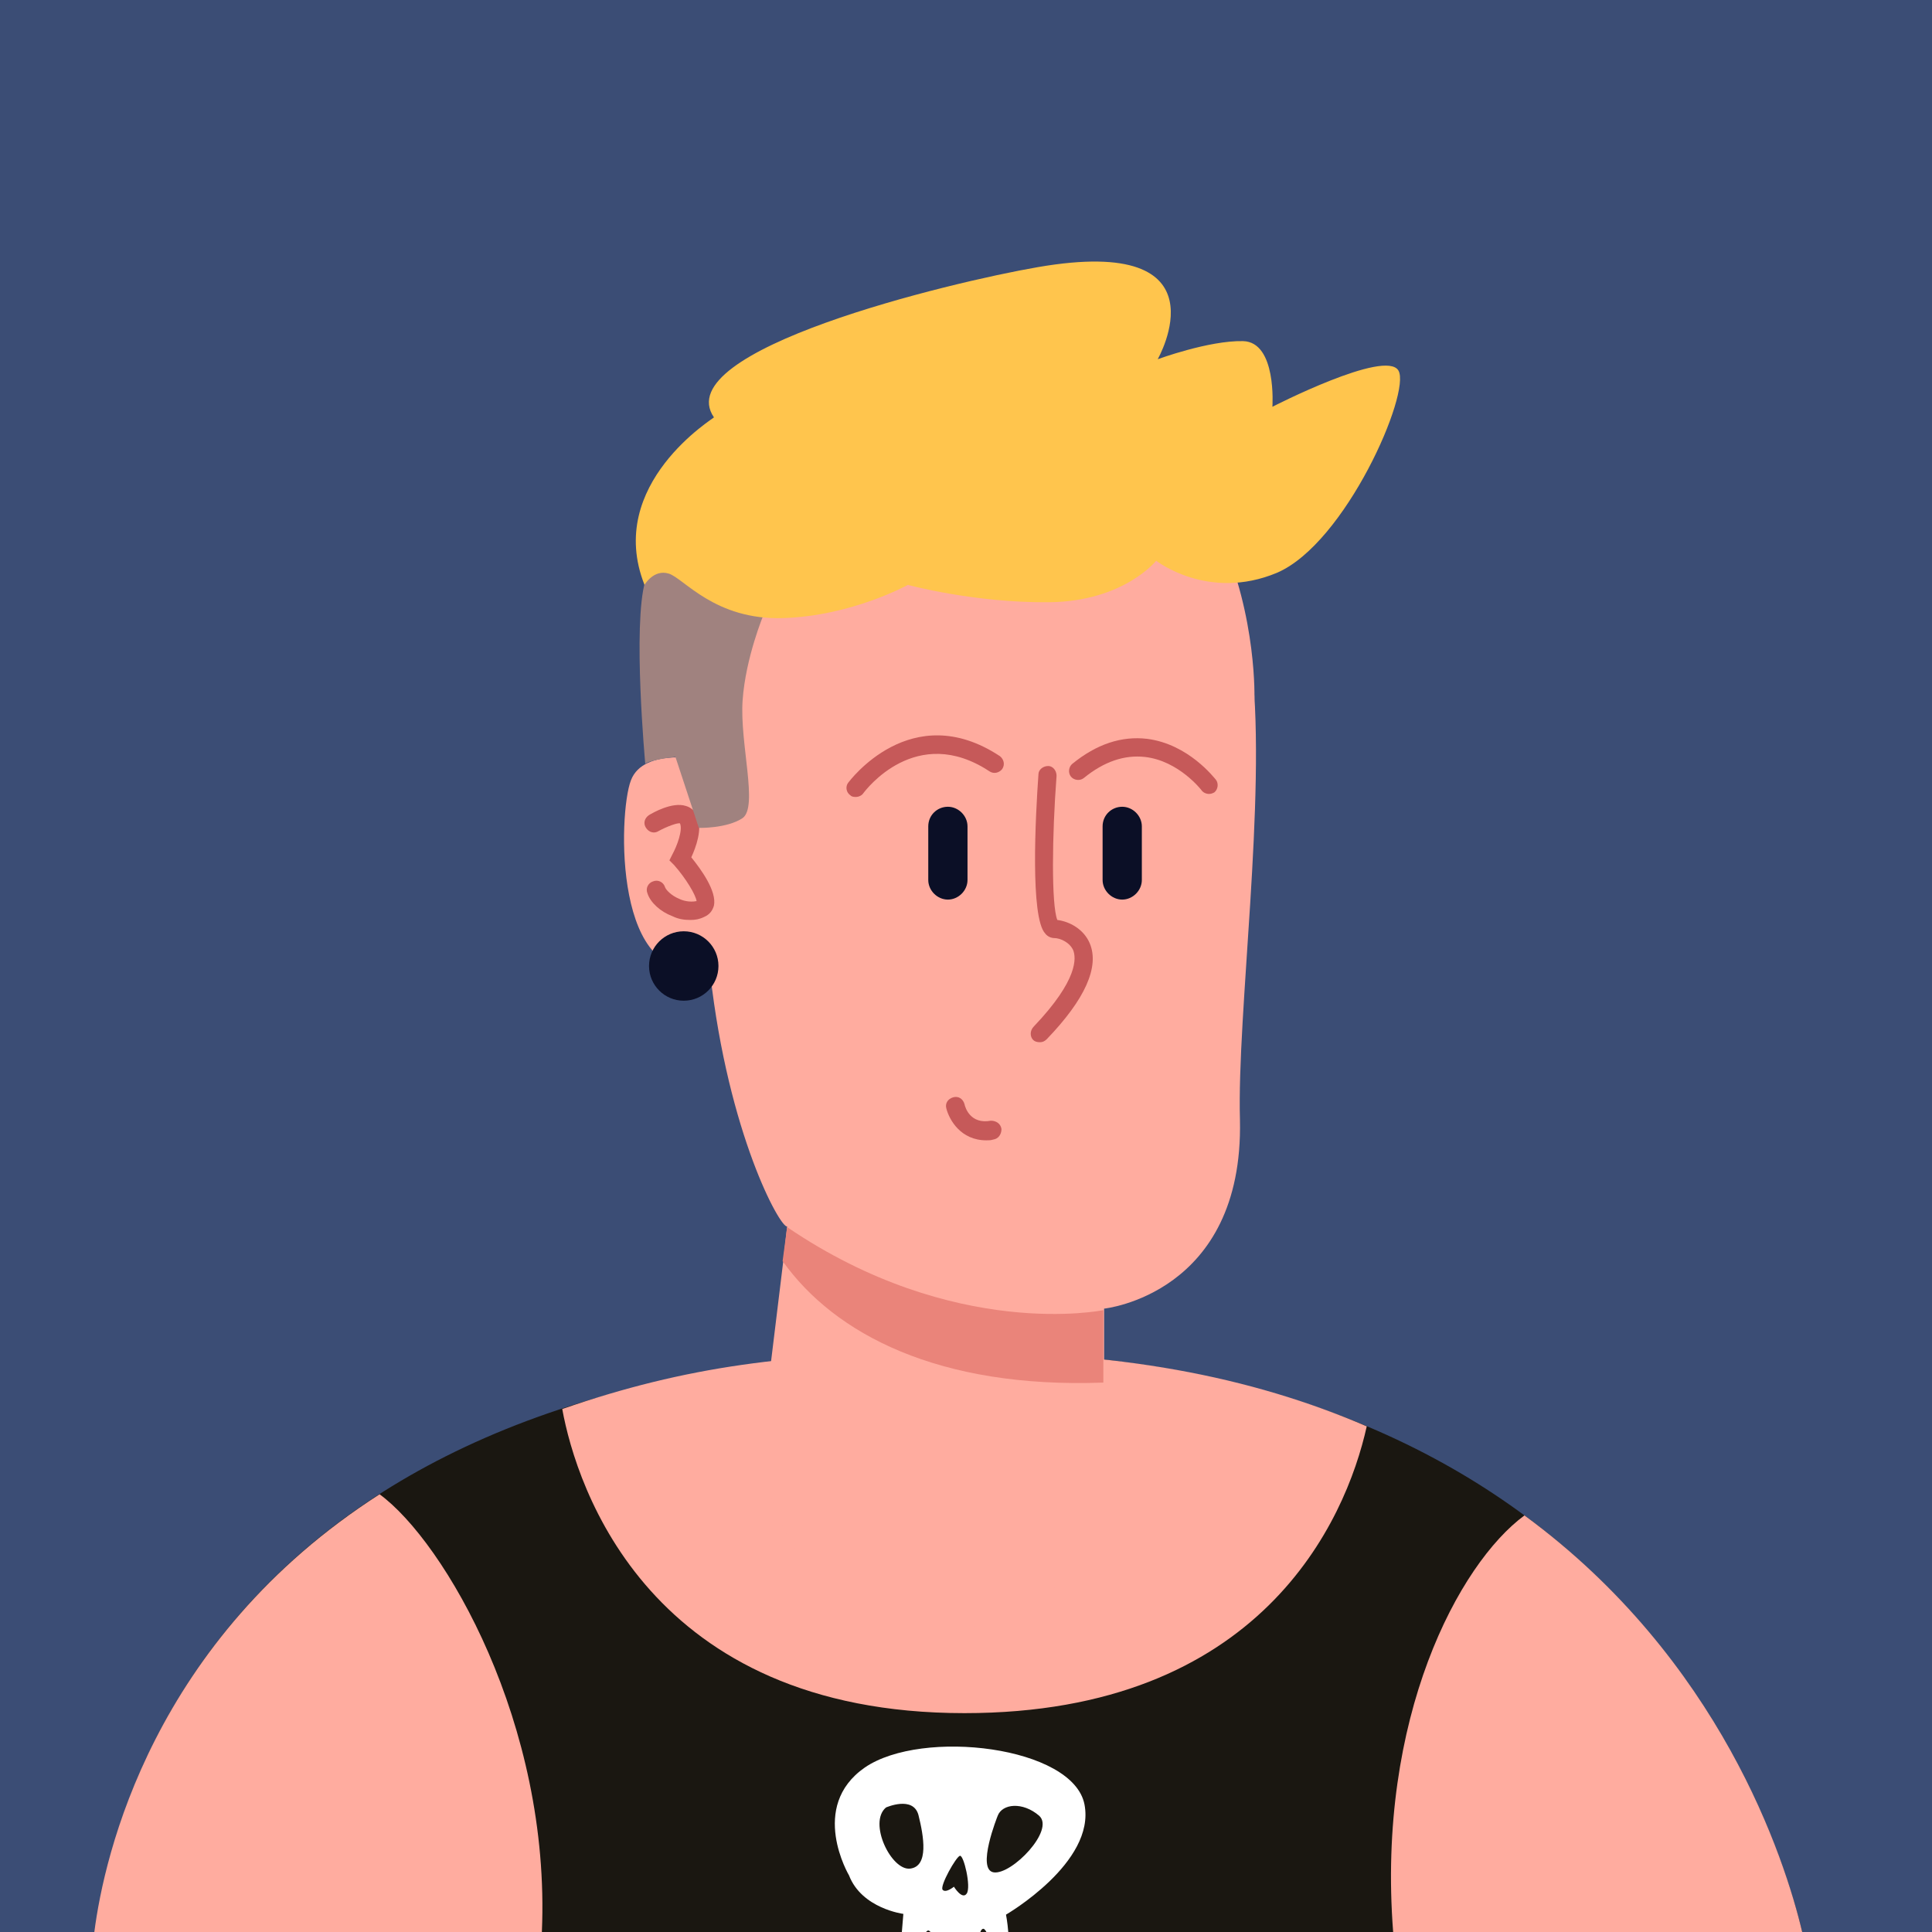 <?xml version="1.0" encoding="utf-8"?>
<!-- Generator: Adobe Illustrator 27.9.0, SVG Export Plug-In . SVG Version: 6.00 Build 0)  -->
<svg version="1.1" xmlns="http://www.w3.org/2000/svg" xmlns:xlink="http://www.w3.org/1999/xlink" x="0px" y="0px"
	 viewBox="0 0 256 256" style="enable-background:new 0 0 256 256;" xml:space="preserve">
<style type="text/css">
	.st0{display:none;}
	.st1{display:inline;fill:#3B4D75;}
	.st2{display:inline;fill:#4A9370;}
	.st3{display:inline;fill:#1B9E9A;}
	.st4{display:inline;fill:#FF4F4F;}
	.st5{display:inline;fill:#4399E6;}
	.st6{display:inline;fill:#FFC56F;}
	.st7{display:inline;fill:#444466;}
	.st8{display:inline;}
	.st9{fill:#E56E2C;}
	.st10{fill:#D17EE0;}
	.st11{fill:#FFAC9F;}
	.st12{fill:#F48A7F;}
	.st13{fill:#FC8383;}
	.st14{fill:none;stroke:#C95D55;stroke-width:2.5;stroke-linecap:round;stroke-linejoin:round;stroke-miterlimit:10;}
	.st15{fill:#4C2C22;}
	.st16{fill:#FFFFFF;}
	.st17{display:inline;fill:#5F9996;}
	.st18{display:inline;fill:#94A3B8;}
	.st19{display:inline;fill:#FF8BCF;}
	.st20{display:inline;fill:#4649D4;}
	.st21{display:inline;fill:#FE6B59;}
	.st22{display:inline;fill:#7DE2BB;}
	.st23{display:inline;fill:#9DD0C1;}
	.st24{display:inline;fill:#F9C7A2;}
	.st25{fill:#734866;}
	.st26{fill:#D37C5E;}
	.st27{fill:#9E5D46;}
	.st28{fill:none;stroke:#9E5D46;stroke-width:2.221;stroke-linecap:round;stroke-miterlimit:10;}
	.st29{fill:#AF1E1E;}
	.st30{fill:#0276CE;}
	.st31{fill:#FFD6C0;}
	.st32{fill:none;stroke:#DD8762;stroke-width:2.448;stroke-linecap:round;stroke-miterlimit:10;}
	.st33{fill:#E89477;}
	.st34{fill:#37355B;}
	.st35{fill:#FF4F4F;}
	.st36{clip-path:url(#SVGID_00000078743395681751979540000001921189374306273430_);}
	.st37{fill:#BC2B33;}
	.st38{fill:#ED4F4F;}
	.st39{fill:none;stroke:#9E5D46;stroke-width:2.397;stroke-linecap:round;stroke-miterlimit:10;}
	.st40{fill:none;stroke:#4C2C22;stroke-width:2.667;stroke-linejoin:round;stroke-miterlimit:10;}
	.st41{fill:#932525;}
	.st42{fill:none;stroke:#FFFFFF;stroke-width:3.333;stroke-linecap:round;stroke-miterlimit:10;}
	.st43{fill:none;stroke:#FFFFFF;stroke-width:2;stroke-linecap:round;stroke-miterlimit:10;}
	.st44{fill:none;stroke:#FFFFFF;stroke-width:1.931;stroke-linecap:round;stroke-miterlimit:10;}
	.st45{fill:#173253;}
	.st46{fill:#997382;}
	.st47{fill:#7E5E6D;}
	.st48{fill:none;stroke:#FFFFFF;stroke-width:2.333;stroke-linecap:round;stroke-miterlimit:10;}
	.st49{fill:#FFA657;}
	.st50{fill:none;stroke:#EF8B4F;stroke-width:4;stroke-miterlimit:10;}
	.st51{fill:#EF8B4F;}
	.st52{fill:#454570;}
	.st53{fill:#F28C81;}
	.st54{fill:#7E7CE1;}
	.st55{fill:none;stroke:#FFFFFF;stroke-width:3;stroke-linecap:round;stroke-miterlimit:10;}
	.st56{fill:#BF5882;}
	.st57{fill:#FF8BCF;}
	.st58{fill:#A6ADDD;}
	.st59{fill:#FFE9CA;}
	.st60{fill:none;stroke:#DB9753;stroke-width:2.4;stroke-linecap:round;stroke-linejoin:round;stroke-miterlimit:10;}
	.st61{fill:#F2BB7E;}
	.st62{fill:#202049;}
	.st63{display:inline;fill:#37355B;}
	.st64{fill:#541A30;}
	.st65{fill:#E07E68;}
	.st66{fill:#D65C50;}
	.st67{fill:none;stroke:#BC5146;stroke-width:2.5;stroke-linecap:round;stroke-linejoin:round;stroke-miterlimit:10;}
	.st68{fill:none;stroke:#C13838;stroke-width:2.5;stroke-linecap:round;stroke-miterlimit:10;}
	.st69{fill:#D33C3C;}
	.st70{fill:#FFC56F;}
	.st71{fill:none;stroke:#37355B;stroke-width:2.5;stroke-linecap:round;stroke-miterlimit:10;}
	.st72{fill:none;stroke:#E89F5D;stroke-width:2;stroke-linecap:round;stroke-linejoin:round;stroke-miterlimit:10;}
	.st73{fill:#9491B5;}
	.st74{fill:#5E434E;}
	.st75{fill:none;stroke:#F28C81;stroke-width:2;stroke-linecap:round;stroke-miterlimit:10;}
	.st76{fill:#4A6642;}
	.st77{fill:none;stroke:#3C5434;stroke-width:2;stroke-linecap:round;stroke-linejoin:round;stroke-miterlimit:10;}
	.st78{fill:#8483AA;}
	.st79{fill:#1F1F49;}
	.st80{fill:#313159;}
	.st81{fill:none;stroke:#FFFFFF;stroke-width:2.389;stroke-linecap:round;stroke-miterlimit:10;}
	.st82{fill:none;stroke:#FFFFFF;stroke-width:2.307;stroke-linecap:round;stroke-miterlimit:10;}
	.st83{fill:#6161BC;}
	.st84{fill:#0B2759;}
	.st85{fill:#5656A5;}
	.st86{fill:none;stroke:#0B2759;stroke-width:3;stroke-linecap:round;stroke-miterlimit:10;}
	.st87{fill:#25253F;}
	.st88{fill:#5B5B84;}
	.st89{fill:#AF2323;}
	.st90{fill:#D11818;}
	.st91{fill:#47152A;}
	.st92{fill:#2A336F;}
	.st93{fill:#171E4D;}
	.st94{fill:none;stroke:#171E4D;stroke-width:2;stroke-miterlimit:10;}
	.st95{fill:#0B0F26;}
	.st96{fill:#007DA8;}
	.st97{fill:none;stroke:#DD8762;stroke-width:2.448;stroke-linecap:round;stroke-linejoin:round;stroke-miterlimit:10;}
	.st98{fill:#3E3A39;}
	.st99{fill:#E8E9EB;}
	.st100{fill:none;stroke:#E8E9EB;stroke-width:2;stroke-linecap:round;stroke-linejoin:round;stroke-miterlimit:10;}
	.st101{fill:#D1D1D1;}
	.st102{display:inline;fill:#541A30;}
	.st103{fill:#4399E6;}
	.st104{fill:#58B9F4;}
	.st105{fill:#B4D1FB;}
	.st106{display:inline;fill:#171E4D;}
	.st107{display:inline;fill:#2A336F;}
	.st108{display:inline;fill:#B4D1FB;}
	.st109{fill:#CC966A;}
	.st110{fill:#D8E1EF;}
	.st111{fill:#8B483D;}
	.st112{fill:#A37C52;}
	.st113{fill:none;}
	.st114{fill:#FFDFC7;}
	.st115{fill:#863E39;}
	.st116{fill:#FF9D7D;}
	.st117{fill:#EF8265;}
	.st118{fill:#5F9996;}
	.st119{display:inline;fill:#D37C5E;}
	.st120{fill:none;stroke:#C65959;stroke-width:2.448;stroke-linecap:round;stroke-miterlimit:10;}
	.st121{fill:#AE7A50;}
	.st122{fill:#7A4927;}
	.st123{fill:#94A3B8;}
	.st124{fill:#DA4040;}
	.st125{fill:none;stroke:#0B0F26;stroke-width:2;stroke-linecap:round;stroke-miterlimit:10;}
	.st126{fill:#EF8781;}
	.st127{fill:#FF9E10;}
	.st128{fill:#EF8800;}
	.st129{fill:#FFB40D;}
	.st130{fill:#FFC610;}
	.st131{fill:#8A8895;}
	.st132{fill:#E5E5E5;}
	.st133{fill:none;stroke:#CC7217;stroke-width:3;stroke-miterlimit:10;}
	.st134{fill:#F9C7A2;}
	.st135{fill:#751A1A;}
	.st136{fill:#C62C2C;}
	.st137{fill:#CC3636;}
	.st138{fill:#010101;}
	.st139{fill:#1F2644;}
	.st140{fill:none;stroke:#010101;stroke-width:4;stroke-miterlimit:10;}
	.st141{fill:#FD9556;}
	.st142{fill:#E4E6EF;}
	.st143{fill:#F2D83D;}
	.st144{fill:#2C314C;}
	.st145{fill:#735EDD;}
	.st146{fill:#F9A5CF;}
	.st147{fill:#EBCA5F;}
	.st148{fill:#F1502D;}
	.st149{fill:#D87B61;}
	.st150{fill:#005E8C;}
	.st151{fill:none;stroke:#FFFFFF;stroke-width:2;stroke-miterlimit:10;}
	.st152{fill:#9B1B1B;}
	.st153{fill:#D39089;}
	.st154{fill:#AD6F6A;}
	.st155{fill:none;stroke:#B26059;stroke-width:2.5;stroke-linecap:round;stroke-linejoin:round;stroke-miterlimit:10;}
	.st156{fill:#7E4F3D;}
	.st157{fill:none;stroke:#C95D55;stroke-linecap:round;stroke-linejoin:round;stroke-miterlimit:10;}
	.st158{fill:#FF1812;}
	.st159{fill:#1B9E9A;}
	.st160{fill:none;stroke:#C5C7C9;stroke-width:2;stroke-linecap:round;stroke-linejoin:round;stroke-miterlimit:10;}
	.st161{fill:#1E1F21;}
	.st162{fill:#C5C7C9;}
	.st163{fill:#3A362F;}
	.st164{fill:#3279AF;}
	.st165{fill:#EA847A;}
	.st166{fill:#1E2754;}
	.st167{fill:#C12525;}
	.st168{fill:none;stroke:#3A362F;stroke-width:2;stroke-linecap:round;stroke-miterlimit:10;}
	.st169{fill:#F95353;}
	.st170{fill:#FCF01D;}
	.st171{fill:#4B3E87;}
	.st172{fill:#312951;}
	.st173{fill:#6857A5;}
	.st174{fill:#FFB240;}
	.st175{fill:#372D66;}
	.st176{fill:#444466;}
	.st177{fill:#1A1711;}
	.st178{fill:#35312A;}
	.st179{fill:#FF6161;}
	.st180{fill:#4D2684;}
	.st181{fill:#593493;}
	.st182{fill:#845362;}
	.st183{fill:#6B4050;}
	.st184{fill:none;stroke:#0B0F26;stroke-width:2;stroke-linecap:round;stroke-linejoin:round;stroke-miterlimit:10;}
	.st185{fill:#461378;}
	.st186{fill:#5C2A96;}
	.st187{fill:#B22424;}
	.st188{fill:#FFCC00;}
	.st189{fill:#BC3131;}
	.st190{fill:#631010;}
	.st191{display:inline;fill:#007DA8;}
	.st192{fill:#B2B2B2;}
	.st193{fill:#705137;}
	.st194{display:inline;fill:#DA4040;}
	.st195{fill:#7DC6EE;}
	.st196{fill:#C0E7F9;}
	.st197{fill:#EBDBAF;}
	.st198{fill:#A8986F;}
	.st199{fill:#D6BA7C;}
	.st200{fill:#A8905A;}
	.st201{fill:#E6D19D;}
	.st202{fill:#A7603A;}
	.st203{fill:#A0827F;}
	.st204{fill:#FFC54D;}
	.st205{fill:#3B4D75;}
	.st206{fill:#4A9370;}
	.st207{fill:#C95D55;}
	.st208{fill:#4649D4;}
	.st209{fill:#FE6B59;}
	.st210{fill:#7DE2BB;}
	.st211{fill:#9DD0C1;}
	.st212{fill:#DD8762;}
	.st213{fill:#DB9753;}
	.st214{fill:#BC5146;}
	.st215{fill:#C13838;}
	.st216{fill:#E89F5D;}
	.st217{fill:#3C5434;}
	.st218{fill:#C65959;}
	.st219{fill:#CC7217;}
	.st220{fill:#B26059;}
</style>
<g id="Layer_1" class="st0">
	<rect y="0" class="st1" width="256" height="256"/>
	<g class="st8">
		<g>
			<path class="st11" d="M166.3,92.8c0,0,1.3-44.3-40.6-42.5C87.9,51.9,86.4,86,89.9,102.1s45.9,8.9,45.9,8.9L166.3,92.8z"/>
			<path class="st177" d="M12.6,256h226.2c-3.9-16.1-24.6-77.9-113.9-76.9C28.7,180.2,14.6,240.2,12.6,256z"/>
			<path class="st11" d="M127.8,227c39.2,0,50.5-25.4,53.3-38c-15.3-6.6-33.2-10.1-56.2-9.8c-20.2,0.2-33.9,1.8-50.4,7.5
				C76.4,197.1,85.9,227,127.8,227z"/>
			<path class="st11" d="M164.2,148.6c0.5,23-18,25-18,25l0,9.6v3.7c0,15.8-3.3,27.9-20.5,29.2c-18.4,0-26.4-16.6-24.4-29.2
				l2.4-19.7l0.5-4.5l0,0c0,0-0.1,0-0.1,0c-1.2-0.6-8.2-13.8-10.3-35.5c-2.2-23.5-18.2-74,57.7-55.2c7.8,1.9,13.5,8.6,14.4,16.7
				C167.8,105.8,163.9,134.3,164.2,148.6z"/>
			<path class="st165" d="M146.2,173.6l0,9.6c-21.8,0.8-35.5-6.3-42.5-16.1l0.5-4.5C126.5,177.6,146.2,173.6,146.2,173.6z"/>
			<path class="st120" d="M138.7,102.8c0,0-1.4,20.4,0.9,20.4c2.4,0,8.4,3.3-1.8,13.8"/>
			<path class="st95" d="M125.6,119.2L125.6,119.2c-1.4,0-2.6-1.2-2.6-2.6v-7.1c0-1.4,1.2-2.6,2.6-2.6h0c1.4,0,2.6,1.2,2.6,2.6v7.1
				C128.3,118,127.1,119.2,125.6,119.2z"/>
			<path class="st95" d="M148.7,119.2L148.7,119.2c-1.4,0-2.6-1.2-2.6-2.6v-7.1c0-1.4,1.2-2.6,2.6-2.6l0,0c1.4,0,2.6,1.2,2.6,2.6
				v7.1C151.3,118,150.1,119.2,148.7,119.2z"/>
			<path class="st11" d="M93.6,100.6c0,0-8.2-1.7-10,2.8s-2.3,28,10.1,24.5S93.6,100.6,93.6,100.6z"/>
			<path class="st120" d="M113.4,104.4c0,0,7.5-10.4,18.3-3.2"/>
			<path class="st120" d="M160.1,104c0,0-7.4-9.8-17.3-1.9"/>
			<path class="st120" d="M86.5,109.1c0,0,3.8-2.3,4.6-0.5c0.8,1.8-1.1,5.2-1.1,5.2s5,5.7,2.7,6.7c-2.3,1-5.3-1-5.9-2.5"/>
			<path class="st11" d="M124.4,151c-0.2-2.2,1.3-4.2,3.4-5.1c1.7-0.7,4.1-1.3,7.3-1.3c6.4,0,10.3,3.4,10.2,7.3c0,4-3.9,6.3-8.6,6.3
				s-10.3-3.2-11.7-5.4C124.6,152.3,124.4,151.6,124.4,151z"/>
			<path class="st120" d="M126.6,146.6c0,0,0.9,3.7,4.9,3.2"/>
			<path class="st11" d="M71.8,256c1.2-27.6-12.9-51.7-21.5-58c-30.1,19.3-36.5,47.9-37.8,58H77H71.8z"/>
			<path class="st11" d="M202,200.8c-8.7,6.4-19.6,26.8-17.4,55.2h54.2C236.4,246.3,227.9,219.9,202,200.8z"/>
		</g>
		<path class="st203" d="M101.2,81.4c0,0-2.4,5.8-2.8,11.5c-0.4,5.7,2.1,14.1,0,15.6c-2.1,1.5-5.8,1.3-5.8,1.3l-3.1-9.4
			c0,0-3.1,0.3-4,0.9c0,0-1.7-18.4,0-24.2C87.2,71.2,97.3,81.3,101.2,81.4z"/>
		<path class="st204" d="M85.4,77.5c0,0,1.2-2.1,3.2-1.5c2,0.6,6.1,6.2,15.2,5.9c9.1-0.3,16.5-4.4,16.5-4.4s8.8,2.4,18.7,2.3
			c9.9-0.1,14.2-5.5,14.2-5.5s6.9,5.4,16,1.6c9.1-3.9,17.8-23.9,16.1-26.8c-1.7-2.9-16.7,4.8-16.7,4.8s0.6-8.6-3.9-8.7
			c-4.5-0.1-11.3,2.4-11.3,2.4s9.5-16.6-15.9-12.2c-11.6,2-49,11-42.9,19.9C94.8,55.3,80.1,64.1,85.4,77.5z"/>
		<circle class="st95" cx="90.6" cy="128" r="4.6"/>
		<path class="st16" d="M133.4,253.7c0,0,11.8-6.9,10.3-14.5c-1.5-7.7-21.5-10.1-29.1-4.9c-7.5,5.2-2.1,14.3-2.1,14.3
			c1.7,4.4,7.2,5.1,7.2,5.1s-0.1,1.1-0.2,2.4h3.2c0.1-0.1,0.2-0.2,0.3-0.2c0.1,0,0.2,0.1,0.3,0.2h6.6c0.1-0.3,0.3-0.5,0.5-0.4
			c0.1,0.1,0.2,0.2,0.3,0.4h2.9C133.6,254.7,133.4,253.7,133.4,253.7z M120.6,247.6c-2.5,0.3-5.6-6.1-3.2-8.1c0,0,3.6-1.6,4.3,1
			C122.4,243.3,123.1,247.3,120.6,247.6z M128.1,250.9c-0.6,0.9-1.7-0.9-1.7-0.9s-1.1,0.9-1.5,0.4c-0.4-0.5,1.8-4.4,2.3-4.5
			C127.7,245.8,128.7,250,128.1,250.9z M132.2,240.6c0.6-1.6,3.3-1.9,5.5,0c2.2,1.9-3.6,7.8-6,7.5
			C129.3,247.7,132.2,240.6,132.2,240.6z"/>
	</g>
</g>
<g id="Layer_2">
	<g>
		<rect class="st205" width="256" height="256"/>
	</g>
	<g>
		<g>
			<g>
				<path class="st11" d="M125.7,50.3C87.9,51.9,86.4,86,89.9,102.1s45.9,8.9,45.9,8.9l30.4-18.2C166.3,92.8,167.5,48.5,125.7,50.3z
					"/>
			</g>
			<g>
				<path class="st177" d="M124.9,179.1C28.7,180.2,14.6,240.2,12.6,256h226.2C234.9,239.9,214.1,178.1,124.9,179.1z"/>
			</g>
			<g>
				<path class="st11" d="M74.5,186.7c1.9,10.4,11.5,40.3,53.3,40.3c39.2,0,50.5-25.4,53.3-38c-15.3-6.6-33.2-10.1-56.2-9.8
					C104.7,179.3,91,181,74.5,186.7z"/>
			</g>
			<g>
				<path class="st11" d="M165.9,88.5c-0.9-8.1-6.6-14.8-14.4-16.7C75.6,53,91.6,103.5,93.9,127c2.1,21.8,9,34.9,10.3,35.5
					c0,0,0.1,0,0.1,0l0,0l-0.5,4.5l-2.4,19.7c-2.1,12.6,6,29.2,24.4,29.2c17.2-1.3,20.5-13.4,20.5-29.2v-3.7l0-9.6
					c0,0,18.5-1.9,18-25C163.9,134.3,167.8,105.8,165.9,88.5z"/>
			</g>
			<g>
				<path class="st165" d="M103.7,167.1c6.9,9.7,20.7,16.9,42.5,16.1l0-9.6c0,0-19.7,4.1-41.9-11L103.7,167.1z"/>
			</g>
			<g>
				<path class="st218" d="M136.9,137.8c0.2,0.2,0.5,0.3,0.9,0.3c0.3,0,0.6-0.1,0.9-0.4c5.1-5.3,7-9.6,5.7-12.7
					c-0.8-1.9-2.7-2.9-4.3-3.1c-0.8-2-0.7-11.2-0.1-19.1c0-0.7-0.5-1.3-1.1-1.3c-0.7,0-1.3,0.5-1.3,1.1c-0.4,5.6-1.1,19,0.9,21.1
					c0.3,0.4,0.8,0.6,1.2,0.6c0.7,0,2,0.5,2.5,1.6c0.4,1,0.7,3.9-5.2,10.1C136.4,136.6,136.5,137.4,136.9,137.8z M140.2,122.2
					L140.2,122.2L140.2,122.2z"/>
			</g>
			<g>
				<path class="st95" d="M123,109.5v7.1c0,1.4,1.2,2.6,2.6,2.6s2.6-1.2,2.6-2.6v-7.1c0-1.4-1.2-2.6-2.6-2.6S123,108,123,109.5z"/>
			</g>
			<g>
				<path class="st95" d="M146.1,109.5v7.1c0,1.4,1.2,2.6,2.6,2.6c1.4,0,2.6-1.2,2.6-2.6v-7.1c0-1.4-1.2-2.6-2.6-2.6
					C147.3,106.9,146.1,108,146.1,109.5z"/>
			</g>
			<g>
				<path class="st11" d="M83.6,103.4c-1.7,4.4-2.3,28,10.1,24.5c12.4-3.5-0.2-27.2-0.2-27.2S85.3,98.9,83.6,103.4z"/>
			</g>
			<g>
				<path class="st218" d="M112.4,103.7c-0.4,0.5-0.3,1.3,0.3,1.7c0.2,0.2,0.5,0.2,0.7,0.2c0.4,0,0.8-0.2,1-0.5
					c0.3-0.4,7-9.3,16.7-2.9c0.6,0.4,1.3,0.2,1.7-0.3c0.4-0.6,0.2-1.3-0.3-1.7C120.7,92.4,112.5,103.6,112.4,103.7z"/>
			</g>
			<g>
				<path class="st218" d="M152,97.9c-3.4-0.4-6.7,0.7-9.9,3.3c-0.5,0.4-0.6,1.2-0.2,1.7c0.4,0.5,1.2,0.6,1.7,0.2
					c2.7-2.2,5.4-3.1,8.1-2.8c4.5,0.5,7.5,4.4,7.5,4.4c0.2,0.3,0.6,0.5,1,0.5c0.3,0,0.5-0.1,0.7-0.2c0.5-0.4,0.6-1.2,0.2-1.7
					C160.9,103.1,157.5,98.6,152,97.9z"/>
			</g>
			<g>
				<path class="st218" d="M90,119.1c-1-0.4-1.8-1.2-1.9-1.6c-0.2-0.6-0.9-1-1.6-0.7c-0.6,0.2-1,0.9-0.7,1.6c0.4,1.2,1.7,2.4,3.3,3
					c0.8,0.4,1.6,0.5,2.4,0.5c0.6,0,1.2-0.1,1.8-0.4c0.7-0.3,1.1-0.8,1.3-1.5c0.4-1.9-1.7-4.8-3-6.4c0.6-1.3,1.5-3.7,0.8-5.5
					c-0.3-0.6-0.8-1.1-1.5-1.3c-1.8-0.6-4.4,0.9-4.9,1.2c-0.6,0.4-0.8,1.1-0.4,1.7c0.4,0.6,1.1,0.8,1.7,0.4c1.1-0.6,2.5-1.1,2.8-1
					c0.4,0.9-0.4,3-1,4.1l-0.4,0.8l0.6,0.6c1.6,1.8,2.9,4,3,4.8C91.3,119.6,90.4,119.3,90,119.1z"/>
			</g>
			<g>
				<path class="st11" d="M127.8,145.9c-2.1,0.8-3.5,2.8-3.4,5.1c0,0.6,0.2,1.2,0.6,1.8c1.4,2.2,7,5.5,11.7,5.4
					c4.7,0,8.6-2.4,8.6-6.3c0-4-3.8-7.3-10.2-7.3C131.9,144.6,129.4,145.3,127.8,145.9z"/>
			</g>
			<g>
				<path class="st218" d="M127.8,146.3c-0.2-0.7-0.8-1.1-1.5-0.9c-0.7,0.2-1.1,0.8-0.9,1.5c0.4,1.5,1.9,4.2,5.3,4.2
					c0.3,0,0.6,0,0.9-0.1c0.7-0.1,1.1-0.7,1.1-1.4c-0.1-0.7-0.7-1.1-1.4-1.1C128.6,149,127.9,146.8,127.8,146.3z"/>
			</g>
			<g>
				<path class="st11" d="M50.3,198c-30.1,19.3-36.5,47.9-37.8,58h59.3C73,228.4,58.9,204.3,50.3,198z"/>
			</g>
			<g>
				<path class="st11" d="M184.6,256h54.2c-2.3-9.7-10.8-36.1-36.8-55.2C193.3,207.2,182.4,227.6,184.6,256z"/>
			</g>
		</g>
		<g>
			<path class="st203" d="M101.2,81.4c-4-0.1-14-10.2-15.7-4.4c-1.7,5.8,0,24.2,0,24.2c0.9-0.6,4-0.9,4-0.9l3.1,9.4
				c0,0,3.7,0.1,5.8-1.3c2.1-1.5-0.4-9.9,0-15.6S101.2,81.4,101.2,81.4z"/>
		</g>
		<g>
			<path class="st204" d="M85.4,77.5c0,0,1.2-2.1,3.2-1.5s6.1,6.2,15.2,5.9s16.5-4.4,16.5-4.4s8.8,2.4,18.7,2.3s14.2-5.5,14.2-5.5
				s6.9,5.4,16,1.6c9.1-3.9,17.8-23.9,16.1-26.8s-16.7,4.8-16.7,4.8s0.6-8.6-3.9-8.7c-4.5-0.1-11.3,2.4-11.3,2.4s9.5-16.6-15.9-12.2
				c-11.6,2-49,11-42.9,19.9C94.8,55.3,80.1,64.1,85.4,77.5z"/>
		</g>
		<g>
			<circle class="st95" cx="90.6" cy="128" r="4.6"/>
		</g>
		<g>
			<path class="st16" d="M143.7,239.1c-1.5-7.7-21.5-10.1-29.1-4.9c-7.5,5.2-2.1,14.3-2.1,14.3c1.7,4.4,7.2,5.1,7.2,5.1
				s-0.1,1.1-0.2,2.4h3.2c0.1-0.1,0.2-0.2,0.3-0.2c0.1,0,0.2,0.1,0.3,0.2h6.6c0.1-0.3,0.3-0.5,0.5-0.4c0.1,0.1,0.2,0.2,0.3,0.4h2.9
				c-0.1-1.3-0.3-2.3-0.3-2.3S145.2,246.8,143.7,239.1z M120.6,247.6c-2.5,0.3-5.6-6.1-3.2-8.1c0,0,3.6-1.6,4.3,1
				C122.4,243.3,123.1,247.3,120.6,247.6z M128.1,250.9c-0.6,0.9-1.7-0.9-1.7-0.9s-1.1,0.9-1.5,0.4c-0.4-0.5,1.8-4.4,2.3-4.5
				C127.7,245.8,128.7,250,128.1,250.9z M131.7,248.1c-2.4-0.3,0.5-7.5,0.5-7.5c0.6-1.6,3.3-1.9,5.5,0
				C139.8,242.5,134.1,248.4,131.7,248.1z"/>
		</g>
	</g>
</g>
</svg>
